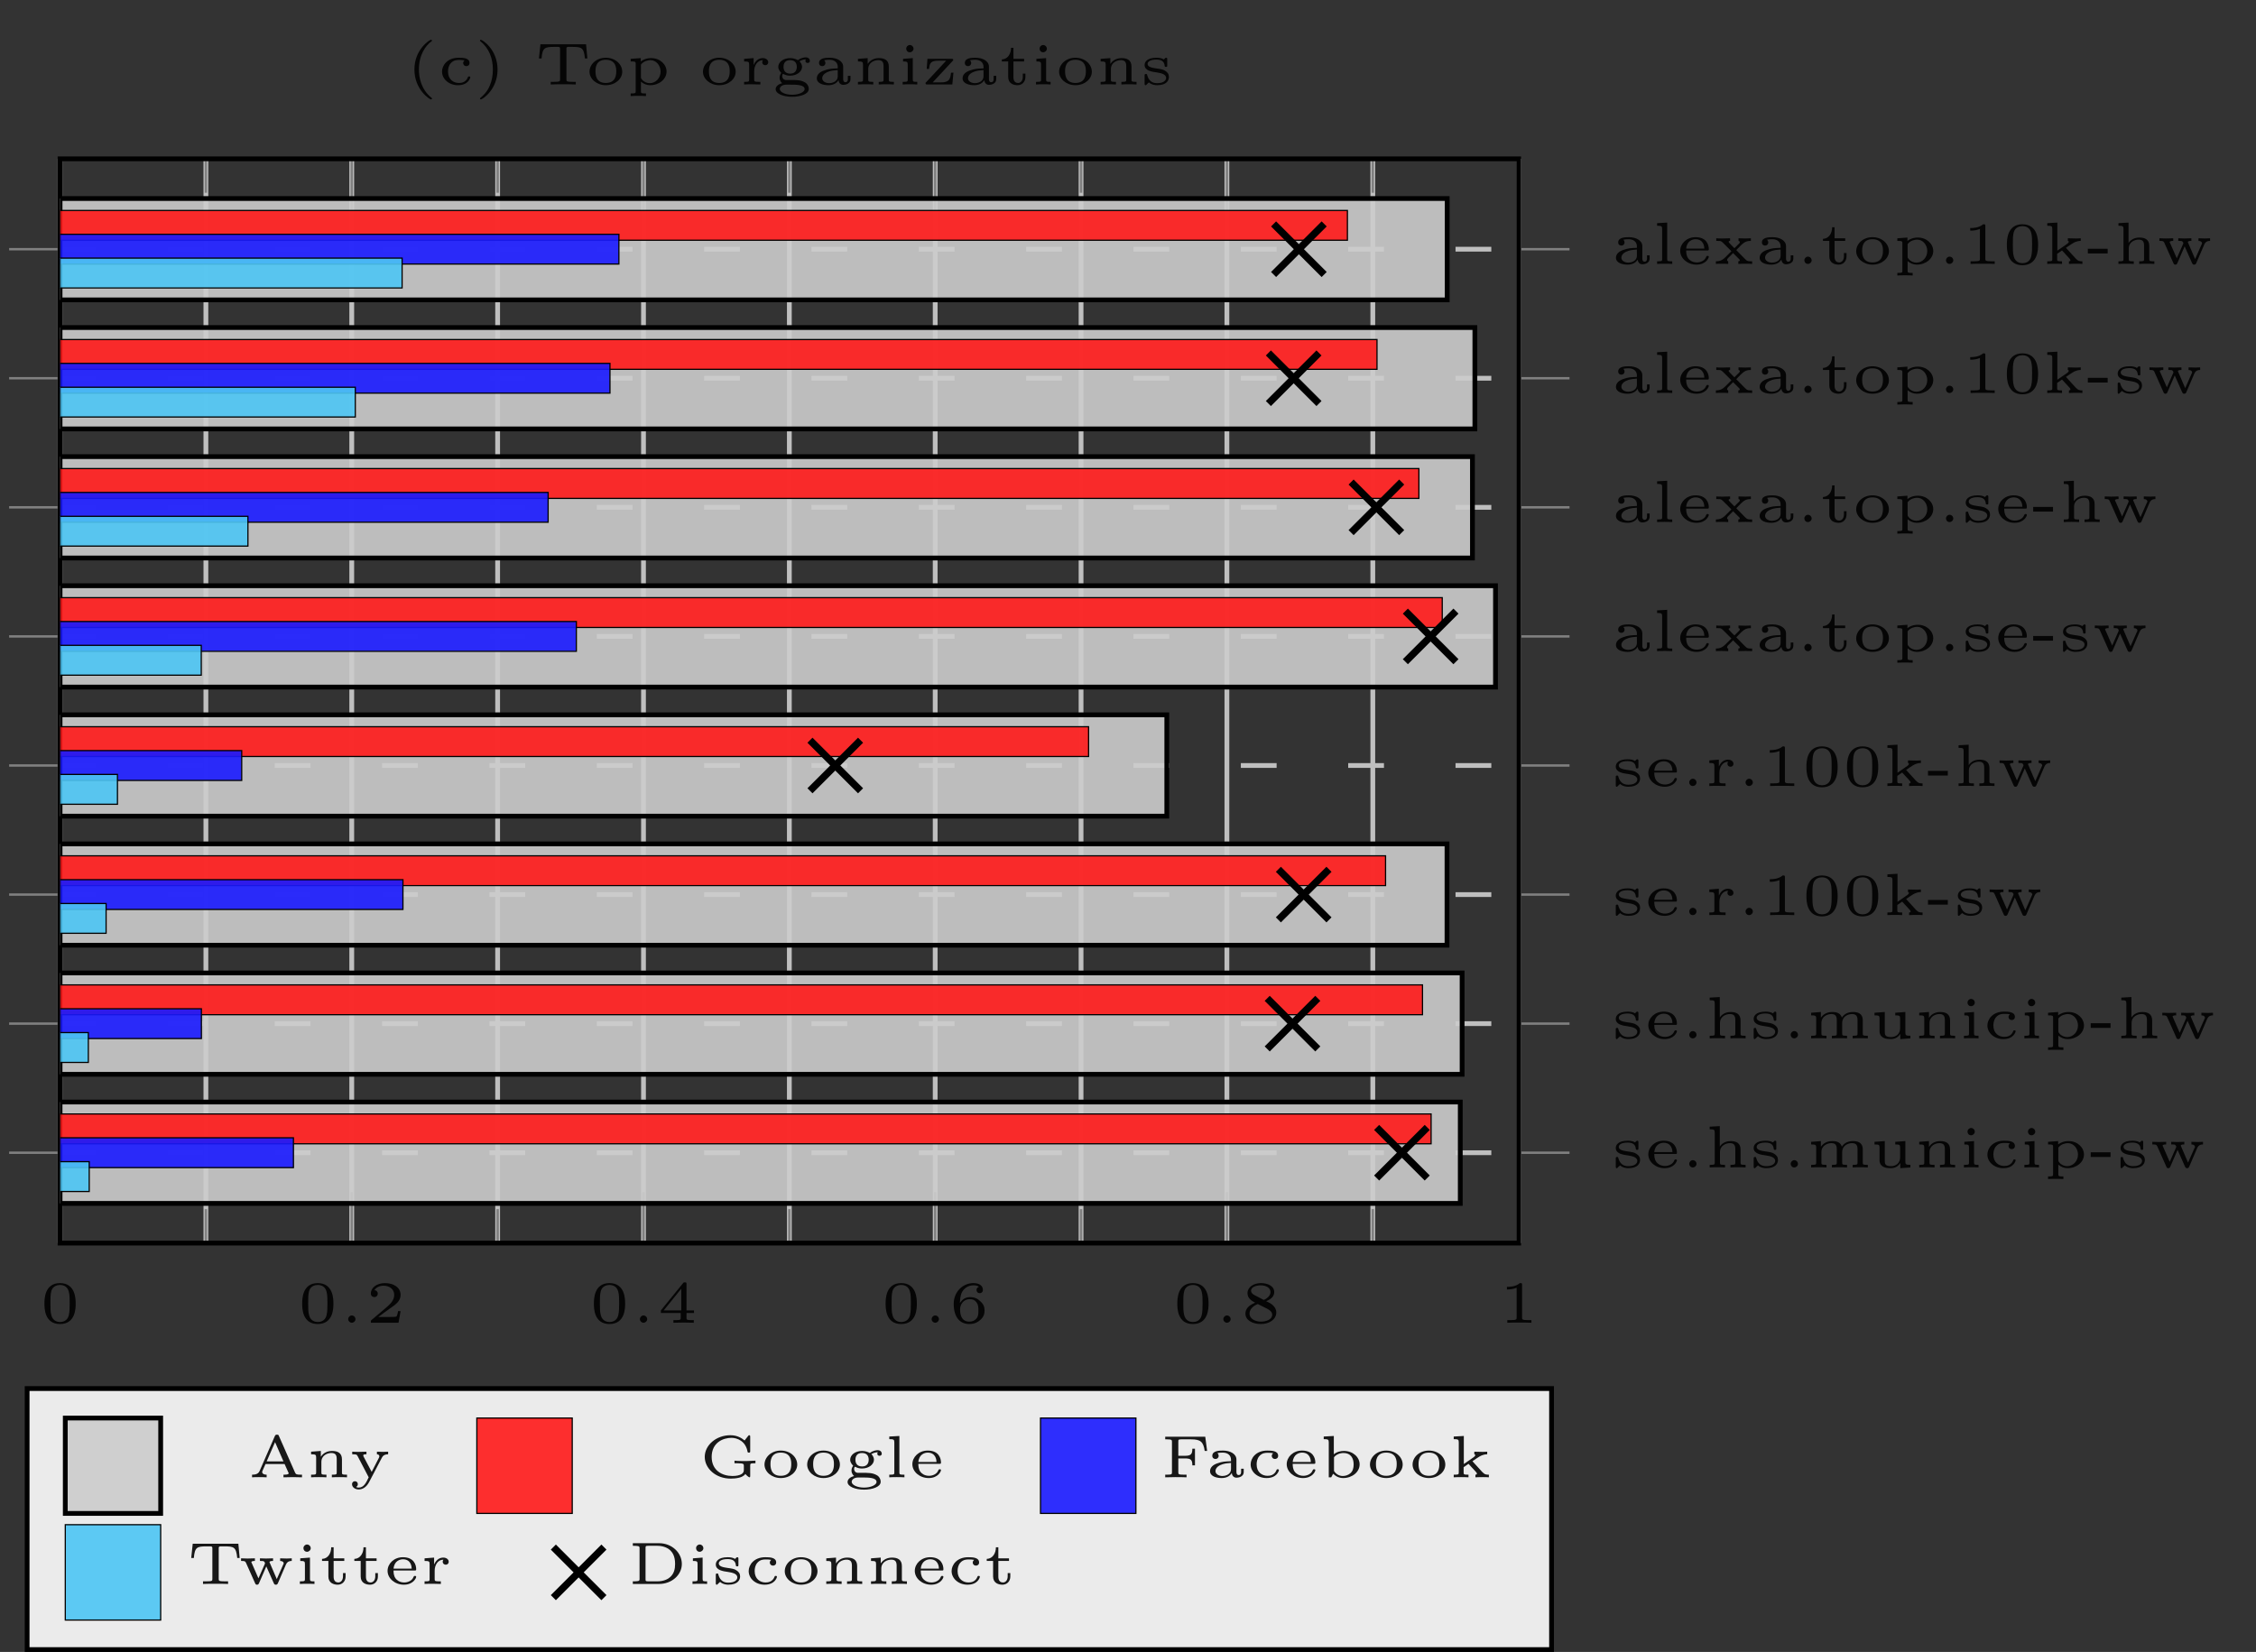<?xml version="1.0" encoding="UTF-8"?>
<svg xmlns="http://www.w3.org/2000/svg" xmlns:xlink="http://www.w3.org/1999/xlink" width="188.454pt" height="138.018pt" viewBox="0 0 188.454 138.018" version="1.1">
<rect x="0" y="0" width="188.454" height="138.018" fill="#333333" stroke="none"/>
<defs>
<g>
<symbol overflow="visible" id="glyph0-0">
<path style="stroke:none;" d=""/>
</symbol>
<symbol overflow="visible" id="glyph0-1">
<path style="stroke:none;" d="M 3 -1.594 C 3 -1.953 3 -3.312 1.688 -3.312 C 0.391 -3.312 0.391 -1.953 0.391 -1.594 C 0.391 -1.234 0.391 0.109 1.688 0.109 C 3 0.109 3 -1.234 3 -1.594 Z M 2.5 -1.656 C 2.5 -1.312 2.5 -0.906 2.422 -0.609 C 2.297 -0.125 1.891 -0.062 1.688 -0.062 C 1.516 -0.062 1.094 -0.125 0.969 -0.625 C 0.891 -0.891 0.891 -1.25 0.891 -1.656 C 0.891 -2.031 0.891 -2.375 0.969 -2.656 C 1.094 -3.078 1.484 -3.156 1.688 -3.156 C 2.062 -3.156 2.328 -2.969 2.422 -2.609 C 2.5 -2.359 2.5 -1.953 2.5 -1.656 Z M 2.5 -1.656 "/>
</symbol>
<symbol overflow="visible" id="glyph0-2">
<path style="stroke:none;" d="M 2.938 -0.969 L 2.719 -0.969 C 2.719 -0.875 2.656 -0.562 2.578 -0.516 C 2.547 -0.484 2.125 -0.484 2.047 -0.484 L 1.078 -0.484 C 1.406 -0.719 1.766 -1 2.062 -1.203 C 2.516 -1.516 2.938 -1.797 2.938 -2.328 C 2.938 -2.969 2.328 -3.312 1.625 -3.312 C 0.953 -3.312 0.453 -2.938 0.453 -2.438 C 0.453 -2.188 0.672 -2.141 0.75 -2.141 C 0.875 -2.141 1.031 -2.234 1.031 -2.438 C 1.031 -2.609 0.906 -2.719 0.75 -2.719 C 0.891 -2.953 1.188 -3.094 1.516 -3.094 C 2 -3.094 2.406 -2.812 2.406 -2.328 C 2.406 -1.906 2.109 -1.578 1.734 -1.266 L 0.516 -0.234 C 0.469 -0.188 0.453 -0.188 0.453 -0.156 L 0.453 0 L 2.766 0 Z M 2.938 -0.969 "/>
</symbol>
<symbol overflow="visible" id="glyph0-3">
<path style="stroke:none;" d="M 3.078 -0.812 L 3.078 -1.031 L 2.453 -1.031 L 2.453 -3.219 C 2.453 -3.344 2.453 -3.375 2.312 -3.375 C 2.219 -3.375 2.219 -3.375 2.156 -3.297 L 0.312 -1.031 L 0.312 -0.812 L 1.969 -0.812 L 1.969 -0.422 C 1.969 -0.266 1.969 -0.219 1.547 -0.219 L 1.359 -0.219 L 1.359 0 L 2.219 -0.016 L 3.062 0 L 3.062 -0.219 L 2.891 -0.219 C 2.453 -0.219 2.453 -0.266 2.453 -0.422 L 2.453 -0.812 Z M 2.016 -1.031 L 0.547 -1.031 L 2.016 -2.844 Z M 2.016 -1.031 "/>
</symbol>
<symbol overflow="visible" id="glyph0-4">
<path style="stroke:none;" d="M 2.984 -1.016 C 2.984 -1.328 2.891 -1.562 2.625 -1.797 C 2.406 -2 2.188 -2.141 1.75 -2.141 C 1.453 -2.141 1.141 -2 0.922 -1.641 C 0.938 -1.859 0.938 -2.266 1.109 -2.578 C 1.266 -2.844 1.578 -3.125 2.047 -3.125 C 2.141 -3.125 2.375 -3.125 2.516 -3 C 2.438 -2.984 2.312 -2.906 2.312 -2.734 C 2.312 -2.578 2.422 -2.469 2.578 -2.469 C 2.656 -2.469 2.844 -2.516 2.844 -2.75 C 2.844 -3.016 2.641 -3.312 2.047 -3.312 C 1.188 -3.312 0.406 -2.609 0.406 -1.578 C 0.406 -0.391 0.984 0.109 1.703 0.109 C 2.203 0.109 2.438 -0.078 2.609 -0.219 C 2.922 -0.484 2.984 -0.766 2.984 -1.016 Z M 2.469 -1.031 C 2.469 -0.734 2.469 -0.547 2.297 -0.344 C 2.156 -0.188 1.984 -0.094 1.703 -0.094 C 0.938 -0.094 0.938 -0.922 0.938 -1.125 C 0.938 -1.516 1.219 -1.969 1.734 -1.969 C 2 -1.969 2.156 -1.906 2.312 -1.703 C 2.453 -1.516 2.469 -1.312 2.469 -1.031 Z M 2.469 -1.031 "/>
</symbol>
<symbol overflow="visible" id="glyph0-5">
<path style="stroke:none;" d="M 2.984 -0.859 C 2.984 -1.391 2.469 -1.656 2.141 -1.797 C 2.656 -2.016 2.812 -2.281 2.812 -2.562 C 2.812 -3.078 2.25 -3.312 1.703 -3.312 C 1.078 -3.312 0.578 -2.969 0.578 -2.469 C 0.578 -2.016 0.969 -1.812 1.219 -1.672 C 0.703 -1.469 0.406 -1.172 0.406 -0.766 C 0.406 -0.172 1.062 0.109 1.688 0.109 C 2.391 0.109 2.984 -0.266 2.984 -0.859 Z M 2.5 -2.562 C 2.5 -2.125 1.938 -1.906 1.938 -1.906 C 1.938 -1.906 1.922 -1.906 1.875 -1.938 L 1.156 -2.312 C 0.953 -2.422 0.875 -2.547 0.875 -2.672 C 0.875 -2.984 1.297 -3.125 1.688 -3.125 C 2.094 -3.125 2.5 -2.938 2.5 -2.562 Z M 2.641 -0.672 C 2.641 -0.266 2.141 -0.094 1.703 -0.094 C 1.25 -0.094 0.75 -0.312 0.75 -0.766 C 0.75 -1.266 1.281 -1.5 1.438 -1.562 L 2.219 -1.172 C 2.391 -1.078 2.641 -0.938 2.641 -0.672 Z M 2.641 -0.672 "/>
</symbol>
<symbol overflow="visible" id="glyph0-6">
<path style="stroke:none;" d="M 2.766 0 L 2.766 -0.219 L 2.516 -0.219 C 1.984 -0.219 1.984 -0.281 1.984 -0.422 L 1.984 -3.172 C 1.984 -3.312 1.969 -3.312 1.797 -3.312 C 1.453 -3 0.891 -3 0.797 -3 L 0.719 -3 L 0.719 -2.781 L 0.797 -2.781 C 0.906 -2.781 1.234 -2.797 1.531 -2.922 L 1.531 -0.422 C 1.531 -0.281 1.531 -0.219 1 -0.219 L 0.75 -0.219 L 0.75 0 C 1.016 -0.016 1.469 -0.016 1.75 -0.016 C 2.047 -0.016 2.484 -0.016 2.766 0 Z M 2.766 0 "/>
</symbol>
<symbol overflow="visible" id="glyph0-7">
<path style="stroke:none;" d="M 3.172 -0.453 L 3.172 -0.719 L 2.953 -0.719 L 2.953 -0.453 C 2.953 -0.406 2.953 -0.188 2.75 -0.188 C 2.562 -0.188 2.562 -0.406 2.562 -0.453 L 2.562 -1.484 C 2.562 -1.953 2.047 -2.234 1.438 -2.234 C 1.125 -2.234 0.547 -2.219 0.547 -1.797 C 0.547 -1.609 0.688 -1.531 0.812 -1.531 C 0.953 -1.531 1.078 -1.625 1.078 -1.797 C 1.078 -1.906 1.016 -1.984 0.969 -2.016 C 1.125 -2.062 1.375 -2.062 1.422 -2.062 C 1.844 -2.062 2.109 -1.828 2.109 -1.469 L 2.109 -1.344 C 1.625 -1.328 1.359 -1.312 0.984 -1.172 C 0.641 -1.062 0.359 -0.844 0.359 -0.516 C 0.359 -0.062 0.938 0.062 1.328 0.062 C 1.719 0.062 2.016 -0.094 2.172 -0.359 C 2.188 -0.172 2.312 0.031 2.562 0.031 C 2.594 0.031 3.172 0.031 3.172 -0.453 Z M 2.109 -0.703 C 2.109 -0.156 1.516 -0.109 1.391 -0.109 C 1.094 -0.109 0.812 -0.266 0.812 -0.516 C 0.812 -0.688 0.922 -1.141 2.109 -1.203 Z M 2.109 -0.703 "/>
</symbol>
<symbol overflow="visible" id="glyph0-8">
<path style="stroke:none;" d="M 1.672 0 L 1.672 -0.219 L 1.578 -0.219 C 1.25 -0.219 1.25 -0.266 1.25 -0.422 L 1.25 -3.453 L 0.406 -3.406 L 0.406 -3.188 C 0.781 -3.188 0.828 -3.156 0.828 -2.906 L 0.828 -0.422 C 0.828 -0.266 0.828 -0.219 0.5 -0.219 L 0.406 -0.219 L 0.406 0 C 0.625 -0.016 0.828 -0.016 1.031 -0.016 C 1.25 -0.016 1.453 -0.016 1.672 0 Z M 1.672 0 "/>
</symbol>
<symbol overflow="visible" id="glyph0-9">
<path style="stroke:none;" d="M 2.719 -0.594 C 2.719 -0.672 2.641 -0.672 2.625 -0.672 C 2.547 -0.672 2.531 -0.656 2.5 -0.594 C 2.375 -0.25 2 -0.125 1.719 -0.125 C 1.312 -0.125 1.094 -0.344 1.016 -0.438 C 0.828 -0.672 0.828 -0.984 0.828 -1.125 L 2.578 -1.125 C 2.688 -1.125 2.719 -1.125 2.719 -1.234 C 2.719 -1.578 2.547 -2.234 1.609 -2.234 C 0.859 -2.234 0.328 -1.688 0.328 -1.094 C 0.328 -0.469 0.938 0.062 1.688 0.062 C 2.484 0.062 2.719 -0.5 2.719 -0.594 Z M 2.344 -1.281 L 0.828 -1.281 C 0.891 -1.938 1.375 -2.062 1.609 -2.062 C 2.297 -2.062 2.344 -1.422 2.344 -1.281 Z M 2.344 -1.281 "/>
</symbol>
<symbol overflow="visible" id="glyph0-10">
<path style="stroke:none;" d="M 3.297 0 L 3.297 -0.219 L 3.203 -0.219 C 2.938 -0.219 2.875 -0.266 2.828 -0.297 C 2.766 -0.328 2.188 -0.938 1.969 -1.156 C 2.578 -1.797 2.719 -1.922 3.188 -1.922 L 3.188 -2.141 C 3.047 -2.141 2.906 -2.125 2.719 -2.125 C 2.547 -2.125 2.344 -2.141 2.156 -2.141 L 2.156 -1.922 C 2.25 -1.922 2.266 -1.828 2.266 -1.828 C 2.266 -1.75 2.203 -1.688 2.062 -1.562 L 1.812 -1.312 C 1.594 -1.531 1.328 -1.797 1.328 -1.844 C 1.328 -1.922 1.438 -1.922 1.453 -1.922 L 1.453 -2.141 C 1.25 -2.141 0.875 -2.125 0.844 -2.125 C 0.641 -2.125 0.5 -2.125 0.297 -2.141 L 0.297 -1.922 L 0.391 -1.922 C 0.703 -1.922 0.703 -1.922 0.969 -1.656 L 1.562 -1.062 C 1.531 -1.031 1.094 -0.594 1.016 -0.516 C 0.875 -0.391 0.688 -0.219 0.266 -0.219 L 0.266 0 C 0.406 -0.016 0.547 -0.016 0.734 -0.016 C 0.906 -0.016 1.109 -0.016 1.297 0 L 1.297 -0.219 C 1.219 -0.234 1.203 -0.281 1.203 -0.312 C 1.203 -0.406 1.266 -0.469 1.297 -0.5 L 1.703 -0.906 C 1.875 -0.734 2.094 -0.516 2.219 -0.391 C 2.266 -0.328 2.266 -0.328 2.266 -0.312 C 2.266 -0.219 2.156 -0.219 2.141 -0.219 L 2.141 0 C 2.344 -0.016 2.719 -0.016 2.75 -0.016 C 2.953 -0.016 3.094 -0.016 3.297 0 Z M 3.297 0 "/>
</symbol>
<symbol overflow="visible" id="glyph0-11">
<path style="stroke:none;" d="M 1.312 -0.297 C 1.312 -0.469 1.172 -0.609 1 -0.609 C 0.844 -0.609 0.703 -0.469 0.703 -0.297 C 0.703 -0.141 0.828 0 1 0 C 1.172 0 1.312 -0.141 1.312 -0.297 Z M 1.312 -0.297 "/>
</symbol>
<symbol overflow="visible" id="glyph0-12">
<path style="stroke:none;" d="M 2.219 -0.625 L 2.219 -0.906 L 2 -0.906 L 2 -0.641 C 2 -0.266 1.781 -0.125 1.609 -0.125 C 1.219 -0.125 1.219 -0.516 1.219 -0.625 L 1.219 -1.922 L 2.109 -1.922 L 2.109 -2.141 L 1.219 -2.141 L 1.219 -3.062 L 1.016 -3.062 C 1.016 -2.594 0.766 -2.109 0.25 -2.094 L 0.25 -1.922 L 0.781 -1.922 L 0.781 -0.625 C 0.781 -0.062 1.25 0.062 1.562 0.062 C 1.938 0.062 2.219 -0.219 2.219 -0.625 Z M 2.219 -0.625 "/>
</symbol>
<symbol overflow="visible" id="glyph0-13">
<path style="stroke:none;" d="M 3.062 -1.062 C 3.062 -1.688 2.484 -2.234 1.688 -2.234 C 0.906 -2.234 0.328 -1.688 0.328 -1.062 C 0.328 -0.469 0.922 0.062 1.688 0.062 C 2.484 0.062 3.062 -0.469 3.062 -1.062 Z M 2.562 -1.109 C 2.562 -0.875 2.562 -0.125 1.688 -0.125 C 0.828 -0.125 0.828 -0.875 0.828 -1.109 C 0.828 -1.328 0.828 -2.062 1.688 -2.062 C 2.562 -2.062 2.562 -1.328 2.562 -1.109 Z M 2.562 -1.109 "/>
</symbol>
<symbol overflow="visible" id="glyph0-14">
<path style="stroke:none;" d="M 3.375 -1.078 C 3.375 -1.672 2.828 -2.203 2.094 -2.203 C 1.688 -2.203 1.391 -2.062 1.219 -1.922 L 1.219 -2.203 L 0.375 -2.141 L 0.375 -1.922 C 0.734 -1.922 0.797 -1.922 0.797 -1.719 L 0.797 0.547 C 0.797 0.703 0.797 0.75 0.469 0.75 L 0.375 0.75 L 0.375 0.969 C 0.594 0.953 0.797 0.953 1.016 0.953 C 1.219 0.953 1.438 0.953 1.656 0.969 L 1.656 0.75 L 1.562 0.75 C 1.234 0.75 1.234 0.703 1.234 0.547 L 1.234 -0.234 C 1.453 -0.047 1.719 0.062 2 0.062 C 2.766 0.062 3.375 -0.453 3.375 -1.078 Z M 2.875 -1.078 C 2.875 -0.531 2.469 -0.109 1.969 -0.109 C 1.75 -0.109 1.484 -0.203 1.312 -0.422 C 1.234 -0.516 1.234 -0.516 1.234 -0.625 L 1.234 -1.656 C 1.453 -1.953 1.828 -2.031 2.031 -2.031 C 2.516 -2.031 2.875 -1.578 2.875 -1.078 Z M 2.875 -1.078 "/>
</symbol>
<symbol overflow="visible" id="glyph0-15">
<path style="stroke:none;" d="M 3.312 0 L 3.312 -0.219 C 3.094 -0.219 2.969 -0.219 2.75 -0.453 L 1.938 -1.344 C 2.016 -1.406 2.469 -1.703 2.5 -1.719 C 2.828 -1.922 3.078 -1.922 3.172 -1.922 L 3.172 -2.141 C 3 -2.125 2.812 -2.125 2.75 -2.125 C 2.562 -2.125 2.266 -2.141 2.094 -2.141 L 2.094 -1.922 C 2.172 -1.922 2.172 -1.859 2.172 -1.859 C 2.172 -1.844 2.172 -1.766 2.031 -1.672 L 1.219 -1.109 L 1.219 -3.453 L 0.375 -3.406 L 0.375 -3.188 C 0.75 -3.188 0.797 -3.156 0.797 -2.906 L 0.797 -0.422 C 0.797 -0.266 0.797 -0.219 0.469 -0.219 L 0.375 -0.219 L 0.375 0 C 0.578 -0.016 0.797 -0.016 0.984 -0.016 C 1.188 -0.016 1.422 -0.016 1.609 0 L 1.609 -0.219 L 1.516 -0.219 C 1.203 -0.219 1.203 -0.266 1.203 -0.422 L 1.203 -0.844 L 1.609 -1.125 L 2.172 -0.516 C 2.266 -0.422 2.312 -0.359 2.312 -0.297 C 2.312 -0.219 2.219 -0.219 2.188 -0.219 L 2.188 0 C 2.391 -0.016 2.734 -0.016 2.812 -0.016 C 3 -0.016 3.141 -0.016 3.312 0 Z M 3.312 0 "/>
</symbol>
<symbol overflow="visible" id="glyph0-16">
<path style="stroke:none;" d="M 1.859 -0.875 L 1.859 -1.266 L 0.203 -1.266 L 0.203 -0.875 Z M 1.859 -0.875 "/>
</symbol>
<symbol overflow="visible" id="glyph0-17">
<path style="stroke:none;" d="M 3.406 0 L 3.406 -0.219 L 3.312 -0.219 C 2.984 -0.219 2.984 -0.266 2.984 -0.422 L 2.984 -1.5 C 2.984 -2.047 2.609 -2.203 2.156 -2.203 C 1.578 -2.203 1.328 -1.859 1.25 -1.75 L 1.25 -3.453 L 0.406 -3.406 L 0.406 -3.188 C 0.781 -3.188 0.828 -3.156 0.828 -2.906 L 0.828 -0.422 C 0.828 -0.266 0.828 -0.219 0.5 -0.219 L 0.406 -0.219 L 0.406 0 C 0.625 -0.016 0.828 -0.016 1.047 -0.016 C 1.25 -0.016 1.469 -0.016 1.688 0 L 1.688 -0.219 L 1.594 -0.219 C 1.266 -0.219 1.266 -0.266 1.266 -0.422 L 1.266 -1.281 C 1.266 -1.844 1.781 -2.031 2.094 -2.031 C 2.469 -2.031 2.547 -1.828 2.547 -1.516 L 2.547 -0.422 C 2.547 -0.266 2.547 -0.219 2.219 -0.219 L 2.141 -0.219 L 2.141 0 C 2.344 -0.016 2.562 -0.016 2.766 -0.016 C 2.984 -0.016 3.188 -0.016 3.406 0 Z M 3.406 0 "/>
</symbol>
<symbol overflow="visible" id="glyph0-18">
<path style="stroke:none;" d="M 4.5 -1.922 L 4.5 -2.141 C 4.359 -2.141 4.234 -2.125 4.078 -2.125 C 3.906 -2.125 3.703 -2.141 3.531 -2.141 L 3.531 -1.922 C 3.75 -1.922 3.828 -1.812 3.828 -1.719 C 3.828 -1.703 3.812 -1.656 3.797 -1.641 L 3.25 -0.406 L 2.672 -1.75 C 2.641 -1.797 2.641 -1.812 2.641 -1.812 C 2.641 -1.922 2.828 -1.922 2.938 -1.922 L 2.938 -2.141 C 2.734 -2.141 2.531 -2.125 2.344 -2.125 C 2.156 -2.125 2.016 -2.141 1.844 -2.141 L 1.844 -1.922 C 1.938 -1.922 2.078 -1.922 2.141 -1.906 C 2.203 -1.875 2.266 -1.781 2.266 -1.734 C 2.266 -1.734 2.25 -1.688 2.25 -1.672 L 1.719 -0.469 L 1.156 -1.75 C 1.141 -1.766 1.125 -1.797 1.125 -1.812 C 1.125 -1.922 1.328 -1.922 1.422 -1.922 L 1.422 -2.141 C 1.219 -2.141 1.016 -2.125 0.812 -2.125 C 0.641 -2.125 0.438 -2.141 0.266 -2.141 L 0.266 -1.922 C 0.516 -1.922 0.609 -1.922 0.672 -1.781 L 1.438 -0.062 C 1.484 0.047 1.531 0.062 1.594 0.062 C 1.688 0.062 1.719 0.031 1.766 -0.062 L 2.375 -1.469 L 3 -0.062 C 3.047 0.031 3.078 0.062 3.172 0.062 C 3.234 0.062 3.297 0.047 3.344 -0.062 L 4.016 -1.625 C 4.141 -1.906 4.359 -1.922 4.5 -1.922 Z M 4.5 -1.922 "/>
</symbol>
<symbol overflow="visible" id="glyph0-19">
<path style="stroke:none;" d="M 2.375 -0.625 C 2.375 -0.859 2.266 -1.016 2.062 -1.141 C 1.875 -1.266 1.719 -1.281 1.297 -1.344 C 0.984 -1.391 0.594 -1.453 0.594 -1.719 C 0.594 -1.891 0.797 -2.078 1.328 -2.078 C 1.75 -2.078 1.984 -1.922 2.016 -1.578 C 2.031 -1.5 2.031 -1.469 2.125 -1.469 C 2.234 -1.469 2.234 -1.5 2.234 -1.609 L 2.234 -2.094 C 2.234 -2.172 2.234 -2.234 2.141 -2.234 C 2.125 -2.234 2.109 -2.234 2.062 -2.203 C 2.047 -2.172 1.953 -2.094 1.938 -2.094 C 1.938 -2.094 1.922 -2.094 1.891 -2.125 C 1.781 -2.188 1.594 -2.234 1.344 -2.234 C 0.516 -2.234 0.344 -1.859 0.344 -1.625 C 0.344 -1.156 0.922 -1.062 1.391 -1 C 1.672 -0.953 2.141 -0.875 2.141 -0.547 C 2.141 -0.375 1.984 -0.109 1.391 -0.109 C 1.047 -0.109 0.719 -0.234 0.562 -0.766 C 0.547 -0.859 0.531 -0.875 0.453 -0.875 C 0.344 -0.875 0.344 -0.828 0.344 -0.719 L 0.344 -0.078 C 0.344 0 0.344 0.062 0.422 0.062 C 0.469 0.062 0.469 0.047 0.562 -0.047 L 0.703 -0.172 C 0.953 0.047 1.266 0.062 1.391 0.062 C 2.219 0.062 2.375 -0.375 2.375 -0.625 Z M 2.375 -0.625 "/>
</symbol>
<symbol overflow="visible" id="glyph0-20">
<path style="stroke:none;" d="M 2.391 -1.859 C 2.391 -2.047 2.203 -2.203 1.938 -2.203 C 1.688 -2.203 1.375 -2.078 1.188 -1.656 L 1.172 -1.656 L 1.172 -2.203 L 0.375 -2.141 L 0.375 -1.922 C 0.75 -1.922 0.797 -1.891 0.797 -1.656 L 0.797 -0.422 C 0.797 -0.266 0.797 -0.219 0.469 -0.219 L 0.375 -0.219 L 0.375 0 C 0.594 -0.016 0.812 -0.016 1.016 -0.016 L 1.734 0 L 1.734 -0.219 L 1.594 -0.219 C 1.219 -0.219 1.219 -0.266 1.219 -0.422 L 1.219 -1.109 C 1.219 -1.578 1.484 -2.031 1.953 -2.031 C 1.953 -2.031 1.891 -1.969 1.891 -1.859 C 1.891 -1.688 2.031 -1.609 2.141 -1.609 C 2.266 -1.609 2.391 -1.688 2.391 -1.859 Z M 2.391 -1.859 "/>
</symbol>
<symbol overflow="visible" id="glyph0-21">
<path style="stroke:none;" d="M 5.141 0 L 5.141 -0.219 L 5.047 -0.219 C 4.719 -0.219 4.719 -0.266 4.719 -0.422 L 4.719 -1.5 C 4.719 -2.125 4.25 -2.203 3.891 -2.203 C 3.391 -2.203 3.109 -1.953 2.969 -1.734 C 2.844 -2.203 2.344 -2.203 2.156 -2.203 C 1.641 -2.203 1.344 -1.922 1.219 -1.719 L 1.219 -2.203 L 0.406 -2.141 L 0.406 -1.922 C 0.781 -1.922 0.828 -1.891 0.828 -1.656 L 0.828 -0.422 C 0.828 -0.266 0.828 -0.219 0.5 -0.219 L 0.406 -0.219 L 0.406 0 C 0.625 -0.016 0.828 -0.016 1.047 -0.016 C 1.25 -0.016 1.469 -0.016 1.688 0 L 1.688 -0.219 L 1.594 -0.219 C 1.266 -0.219 1.266 -0.266 1.266 -0.422 L 1.266 -1.281 C 1.266 -1.844 1.781 -2.031 2.094 -2.031 C 2.469 -2.031 2.547 -1.828 2.547 -1.516 L 2.547 -0.422 C 2.547 -0.266 2.547 -0.219 2.234 -0.219 L 2.141 -0.219 L 2.141 0 C 2.359 -0.016 2.562 -0.016 2.781 -0.016 C 2.984 -0.016 3.203 -0.016 3.406 0 L 3.406 -0.219 L 3.312 -0.219 C 3 -0.219 3 -0.266 3 -0.422 L 3 -1.281 C 3 -1.844 3.5 -2.031 3.828 -2.031 C 4.188 -2.031 4.281 -1.828 4.281 -1.516 L 4.281 -0.422 C 4.281 -0.266 4.281 -0.219 3.953 -0.219 L 3.875 -0.219 L 3.875 0 C 4.078 -0.016 4.297 -0.016 4.5 -0.016 C 4.719 -0.016 4.922 -0.016 5.141 0 Z M 5.141 0 "/>
</symbol>
<symbol overflow="visible" id="glyph0-22">
<path style="stroke:none;" d="M 3.406 0 L 3.406 -0.219 C 3.031 -0.219 2.984 -0.25 2.984 -0.5 L 2.984 -2.203 L 2.141 -2.141 L 2.141 -1.922 C 2.5 -1.922 2.547 -1.891 2.547 -1.656 L 2.547 -0.844 C 2.547 -0.375 2.203 -0.109 1.797 -0.109 C 1.281 -0.109 1.266 -0.312 1.266 -0.562 L 1.266 -2.203 L 0.406 -2.141 L 0.406 -1.922 C 0.797 -1.922 0.828 -1.891 0.828 -1.641 L 0.828 -0.547 C 0.875 0.016 1.438 0.062 1.75 0.062 C 2.172 0.062 2.422 -0.141 2.562 -0.375 L 2.562 0.062 Z M 3.406 0 "/>
</symbol>
<symbol overflow="visible" id="glyph0-23">
<path style="stroke:none;" d="M 3.406 0 L 3.406 -0.219 L 3.312 -0.219 C 2.984 -0.219 2.984 -0.266 2.984 -0.422 L 2.984 -1.5 C 2.984 -2.047 2.609 -2.203 2.156 -2.203 C 1.625 -2.203 1.344 -1.906 1.219 -1.719 L 1.219 -2.203 L 0.406 -2.141 L 0.406 -1.922 C 0.781 -1.922 0.828 -1.891 0.828 -1.656 L 0.828 -0.422 C 0.828 -0.266 0.828 -0.219 0.5 -0.219 L 0.406 -0.219 L 0.406 0 C 0.625 -0.016 0.828 -0.016 1.047 -0.016 C 1.25 -0.016 1.469 -0.016 1.688 0 L 1.688 -0.219 L 1.594 -0.219 C 1.266 -0.219 1.266 -0.266 1.266 -0.422 L 1.266 -1.281 C 1.266 -1.844 1.781 -2.031 2.094 -2.031 C 2.469 -2.031 2.547 -1.828 2.547 -1.516 L 2.547 -0.422 C 2.547 -0.266 2.547 -0.219 2.219 -0.219 L 2.141 -0.219 L 2.141 0 C 2.344 -0.016 2.562 -0.016 2.766 -0.016 C 2.984 -0.016 3.188 -0.016 3.406 0 Z M 3.406 0 "/>
</symbol>
<symbol overflow="visible" id="glyph0-24">
<path style="stroke:none;" d="M 1.625 0 L 1.625 -0.219 C 1.297 -0.219 1.25 -0.219 1.25 -0.422 L 1.25 -2.203 L 0.438 -2.141 L 0.438 -1.922 C 0.781 -1.922 0.828 -1.891 0.828 -1.656 L 0.828 -0.422 C 0.828 -0.266 0.828 -0.219 0.5 -0.219 L 0.406 -0.219 L 0.406 0 C 0.625 -0.016 0.828 -0.016 1.031 -0.016 C 1.219 -0.016 1.438 -0.016 1.625 0 Z M 1.312 -2.984 C 1.312 -3.156 1.172 -3.297 1 -3.297 C 0.844 -3.297 0.703 -3.156 0.703 -2.984 C 0.703 -2.828 0.828 -2.688 1 -2.688 C 1.172 -2.688 1.312 -2.828 1.312 -2.984 Z M 1.312 -2.984 "/>
</symbol>
<symbol overflow="visible" id="glyph0-25">
<path style="stroke:none;" d="M 2.719 -0.594 C 2.719 -0.672 2.656 -0.672 2.625 -0.672 C 2.547 -0.672 2.531 -0.656 2.516 -0.594 C 2.344 -0.172 1.984 -0.125 1.766 -0.125 C 1.328 -0.125 0.859 -0.406 0.859 -1.078 C 0.859 -1.297 0.906 -1.578 1.094 -1.781 C 1.328 -2.047 1.625 -2.047 1.781 -2.047 C 1.922 -2.047 2.062 -2.047 2.234 -2.016 C 2.172 -1.953 2.125 -1.875 2.125 -1.797 C 2.125 -1.625 2.25 -1.531 2.391 -1.531 C 2.516 -1.531 2.656 -1.609 2.656 -1.797 C 2.656 -2.219 2.109 -2.234 1.75 -2.234 C 0.781 -2.234 0.359 -1.578 0.359 -1.078 C 0.359 -0.453 0.938 0.062 1.688 0.062 C 2.562 0.062 2.719 -0.547 2.719 -0.594 Z M 2.719 -0.594 "/>
</symbol>
<symbol overflow="visible" id="glyph0-26">
<path style="stroke:none;" d="M 2.219 1.172 C 2.219 1.141 2.188 1.125 2.172 1.109 C 1.297 0.406 1.125 -0.609 1.125 -1.25 C 1.125 -2.469 1.688 -3.266 2.203 -3.625 C 2.203 -3.625 2.219 -3.641 2.219 -3.672 C 2.219 -3.688 2.203 -3.734 2.125 -3.734 C 2.031 -3.734 0.75 -2.938 0.75 -1.25 C 0.75 0.438 2.031 1.25 2.125 1.25 C 2.203 1.25 2.219 1.203 2.219 1.172 Z M 2.219 1.172 "/>
</symbol>
<symbol overflow="visible" id="glyph0-27">
<path style="stroke:none;" d="M 1.953 -1.25 C 1.953 -2.938 0.672 -3.734 0.562 -3.734 C 0.484 -3.734 0.484 -3.672 0.484 -3.672 C 0.484 -3.672 0.484 -3.641 0.516 -3.609 C 1.266 -3.016 1.562 -2.141 1.562 -1.25 C 1.562 -0.797 1.484 -0.328 1.312 0.078 C 1.078 0.641 0.75 0.922 0.516 1.125 C 0.5 1.125 0.484 1.156 0.484 1.172 C 0.484 1.172 0.484 1.25 0.562 1.25 C 0.672 1.25 1.953 0.453 1.953 -1.25 Z M 1.953 -1.25 "/>
</symbol>
<symbol overflow="visible" id="glyph0-28">
<path style="stroke:none;" d="M 4.406 -2.172 L 4.297 -3.359 L 0.484 -3.359 L 0.359 -2.172 L 0.578 -2.172 C 0.656 -3.078 0.844 -3.141 1.656 -3.141 C 1.766 -3.141 1.938 -3.141 1.969 -3.141 C 2.109 -3.125 2.125 -3.109 2.125 -2.953 L 2.125 -0.422 C 2.125 -0.266 2.125 -0.219 1.594 -0.219 L 1.344 -0.219 L 1.344 0 C 1.594 -0.016 2.109 -0.016 2.391 -0.016 C 2.656 -0.016 3.188 -0.016 3.438 0 L 3.438 -0.219 L 3.188 -0.219 C 2.656 -0.219 2.656 -0.266 2.656 -0.422 L 2.656 -2.953 C 2.656 -3.094 2.656 -3.125 2.797 -3.141 C 2.844 -3.141 3 -3.141 3.109 -3.141 C 3.922 -3.141 4.109 -3.094 4.203 -2.172 Z M 4.406 -2.172 "/>
</symbol>
<symbol overflow="visible" id="glyph0-29">
<path style="stroke:none;" d="M 3.172 -1.969 C 3.172 -2.109 3.062 -2.266 2.828 -2.266 C 2.703 -2.266 2.438 -2.234 2.172 -2.031 C 2.062 -2.094 1.828 -2.203 1.531 -2.203 C 0.938 -2.203 0.531 -1.859 0.531 -1.469 C 0.531 -1.219 0.719 -1.031 0.781 -0.969 C 0.672 -0.828 0.641 -0.672 0.641 -0.562 C 0.641 -0.297 0.812 -0.141 0.859 -0.109 C 0.609 -0.047 0.312 0.125 0.312 0.391 C 0.312 0.781 0.969 1.031 1.688 1.031 C 2.359 1.031 3.078 0.812 3.078 0.375 C 3.078 0.156 2.953 -0.094 2.703 -0.203 C 2.375 -0.375 2.047 -0.375 1.516 -0.375 C 1.391 -0.375 1.172 -0.375 1.141 -0.375 C 0.906 -0.406 0.859 -0.609 0.859 -0.703 C 0.859 -0.797 0.906 -0.875 0.922 -0.875 C 0.922 -0.875 0.938 -0.875 0.953 -0.875 C 1.156 -0.766 1.344 -0.734 1.516 -0.734 C 2.109 -0.734 2.516 -1.094 2.516 -1.469 C 2.516 -1.703 2.359 -1.891 2.297 -1.938 C 2.531 -2.078 2.75 -2.094 2.844 -2.094 C 2.828 -2.078 2.797 -2.047 2.797 -1.969 C 2.797 -1.875 2.859 -1.797 2.984 -1.797 C 3.094 -1.797 3.172 -1.875 3.172 -1.969 Z M 2.078 -1.469 C 2.078 -1.203 1.953 -0.906 1.531 -0.906 C 1.094 -0.906 0.969 -1.188 0.969 -1.469 C 0.969 -1.75 1.094 -2.031 1.516 -2.031 C 1.953 -2.031 2.078 -1.75 2.078 -1.469 Z M 2.734 0.391 C 2.734 0.625 2.281 0.859 1.688 0.859 C 1.125 0.859 0.656 0.641 0.656 0.375 C 0.656 0.219 0.828 0.016 1.203 0.016 L 1.531 0.016 C 2.031 0.016 2.734 0.016 2.734 0.391 Z M 2.734 0.391 "/>
</symbol>
<symbol overflow="visible" id="glyph0-30">
<path style="stroke:none;" d="M 2.641 -0.984 L 2.438 -0.984 C 2.375 -0.422 2.281 -0.172 1.578 -0.172 L 0.906 -0.172 L 2.562 -1.953 C 2.609 -2 2.625 -2.016 2.625 -2.047 C 2.625 -2.141 2.562 -2.141 2.469 -2.141 L 0.469 -2.141 L 0.406 -1.297 L 0.609 -1.297 C 0.641 -1.844 0.812 -1.984 1.391 -1.984 L 2.031 -1.984 L 0.375 -0.203 C 0.312 -0.156 0.312 -0.156 0.312 -0.094 C 0.312 0 0.375 0 0.469 0 L 2.547 0 Z M 2.641 -0.984 "/>
</symbol>
<symbol overflow="visible" id="glyph0-31">
<path style="stroke:none;" d="M 4.531 0 L 4.531 -0.219 L 4.406 -0.219 C 4.094 -0.219 4.016 -0.25 3.953 -0.391 L 2.609 -3.438 C 2.578 -3.531 2.562 -3.562 2.438 -3.562 C 2.359 -3.562 2.312 -3.547 2.266 -3.453 L 0.984 -0.516 C 0.875 -0.266 0.609 -0.219 0.359 -0.219 L 0.359 0 C 0.531 -0.016 0.75 -0.016 0.938 -0.016 C 1 -0.016 1.344 -0.016 1.578 0 L 1.578 -0.219 C 1.297 -0.219 1.203 -0.344 1.203 -0.438 C 1.203 -0.469 1.219 -0.484 1.219 -0.516 L 1.484 -1.109 L 3.078 -1.109 L 3.391 -0.406 C 3.422 -0.359 3.422 -0.344 3.422 -0.344 C 3.422 -0.219 3.141 -0.219 2.984 -0.219 L 2.984 0 L 3.797 -0.016 Z M 2.984 -1.328 L 1.578 -1.328 L 2.281 -2.938 Z M 2.984 -1.328 "/>
</symbol>
<symbol overflow="visible" id="glyph0-32">
<path style="stroke:none;" d="M 3.281 -1.922 L 3.281 -2.141 C 3.172 -2.141 3.031 -2.125 2.844 -2.125 C 2.688 -2.125 2.5 -2.141 2.344 -2.141 L 2.344 -1.922 C 2.469 -1.922 2.547 -1.859 2.547 -1.75 C 2.547 -1.719 2.531 -1.688 2.516 -1.641 L 1.906 -0.453 L 1.219 -1.75 C 1.203 -1.797 1.203 -1.812 1.203 -1.828 C 1.203 -1.922 1.328 -1.922 1.469 -1.922 L 1.469 -2.141 C 1.25 -2.141 1.047 -2.125 0.844 -2.125 C 0.625 -2.125 0.5 -2.125 0.281 -2.141 L 0.281 -1.922 C 0.641 -1.922 0.656 -1.906 0.734 -1.766 L 1.656 0 C 1.453 0.438 1.25 0.859 0.828 0.859 C 0.703 0.859 0.656 0.844 0.609 0.797 C 0.641 0.781 0.75 0.734 0.75 0.578 C 0.75 0.422 0.641 0.328 0.5 0.328 C 0.391 0.328 0.266 0.406 0.266 0.578 C 0.266 0.828 0.516 1.016 0.828 1.016 C 1.125 1.016 1.453 0.844 1.688 0.406 L 2.75 -1.625 C 2.812 -1.734 2.906 -1.922 3.281 -1.922 Z M 3.281 -1.922 "/>
</symbol>
<symbol overflow="visible" id="glyph0-33">
<path style="stroke:none;" d="M 4.719 -1.172 L 4.719 -1.391 L 3.969 -1.359 C 3.688 -1.359 3.219 -1.359 2.969 -1.391 L 2.969 -1.172 L 3.219 -1.172 C 3.75 -1.172 3.75 -1.109 3.75 -0.953 L 3.75 -0.641 C 3.75 -0.531 3.75 -0.328 3.422 -0.203 C 3.172 -0.109 2.859 -0.109 2.797 -0.109 C 1.953 -0.109 1.062 -0.562 1.062 -1.703 C 1.062 -2.891 2 -3.297 2.719 -3.297 C 3.172 -3.297 3.906 -3.047 4.062 -2.125 C 4.078 -2.062 4.125 -2.062 4.172 -2.062 C 4.281 -2.062 4.281 -2.109 4.281 -2.203 L 4.281 -3.375 C 4.281 -3.453 4.281 -3.516 4.203 -3.516 C 4.156 -3.516 4.141 -3.5 4.109 -3.453 L 3.812 -3.078 C 3.578 -3.266 3.219 -3.516 2.625 -3.516 C 1.438 -3.516 0.484 -2.688 0.484 -1.703 C 0.484 -0.766 1.375 0.109 2.656 0.109 C 2.844 0.109 3.109 0.094 3.359 0.031 C 3.734 -0.062 3.859 -0.25 3.875 -0.281 C 4 -0.125 4.172 0 4.219 0 C 4.281 0 4.281 -0.062 4.281 -0.141 L 4.281 -0.969 C 4.281 -1.125 4.281 -1.172 4.609 -1.172 Z M 4.719 -1.172 "/>
</symbol>
<symbol overflow="visible" id="glyph0-34">
<path style="stroke:none;" d="M 3.906 -2.203 L 3.75 -3.391 L 0.406 -3.391 L 0.406 -3.172 L 0.562 -3.172 C 0.969 -3.172 0.969 -3.109 0.969 -2.953 L 0.969 -0.422 C 0.969 -0.266 0.969 -0.219 0.562 -0.219 L 0.406 -0.219 L 0.406 0 L 1.25 -0.016 C 1.547 -0.016 1.906 -0.016 2.188 0 L 2.188 -0.219 L 1.969 -0.219 C 1.5 -0.219 1.5 -0.266 1.5 -0.422 L 1.5 -1.578 L 2.047 -1.578 C 2.547 -1.578 2.672 -1.469 2.672 -1 L 2.891 -1 L 2.891 -2.391 L 2.672 -2.391 C 2.672 -1.922 2.547 -1.797 2.047 -1.797 L 1.5 -1.797 L 1.5 -2.969 C 1.5 -3.125 1.5 -3.172 1.734 -3.172 L 2.562 -3.172 C 3.359 -3.172 3.594 -2.969 3.703 -2.203 Z M 3.906 -2.203 "/>
</symbol>
<symbol overflow="visible" id="glyph0-35">
<path style="stroke:none;" d="M 3.375 -1.078 C 3.375 -1.672 2.828 -2.203 2.062 -2.203 C 1.797 -2.203 1.484 -2.141 1.219 -1.922 L 1.219 -3.453 L 0.375 -3.406 L 0.375 -3.188 C 0.75 -3.188 0.797 -3.156 0.797 -2.906 L 0.797 0 L 1 0 C 1.047 -0.062 1.078 -0.141 1.109 -0.203 C 1.125 -0.234 1.156 -0.266 1.172 -0.297 C 1.391 -0.062 1.688 0.062 2 0.062 C 2.766 0.062 3.375 -0.453 3.375 -1.078 Z M 2.875 -1.078 C 2.875 -0.781 2.812 -0.531 2.609 -0.344 C 2.453 -0.203 2.219 -0.109 1.969 -0.109 C 1.641 -0.109 1.375 -0.297 1.234 -0.531 L 1.234 -1.672 C 1.406 -1.906 1.734 -2.031 2.031 -2.031 C 2.625 -2.031 2.875 -1.609 2.875 -1.078 Z M 2.875 -1.078 "/>
</symbol>
<symbol overflow="visible" id="glyph0-36">
<path style="stroke:none;" d="M 4.516 -1.672 C 4.516 -2.609 3.688 -3.406 2.609 -3.406 L 0.422 -3.406 L 0.422 -3.188 C 0.547 -3.188 0.688 -3.188 0.797 -3.172 C 0.984 -3.156 0.984 -3.094 0.984 -2.969 L 0.984 -0.438 C 0.984 -0.312 0.984 -0.25 0.797 -0.234 C 0.688 -0.219 0.531 -0.219 0.422 -0.219 L 0.422 0 L 2.609 0 C 3.672 0 4.516 -0.75 4.516 -1.672 Z M 3.953 -1.672 C 3.953 -1.234 3.859 -0.875 3.562 -0.594 C 3.406 -0.438 3.047 -0.219 2.469 -0.219 L 1.734 -0.219 C 1.484 -0.219 1.484 -0.25 1.484 -0.422 L 1.484 -2.984 C 1.484 -3.156 1.484 -3.188 1.734 -3.188 L 2.469 -3.188 C 3.062 -3.188 3.422 -2.938 3.547 -2.812 C 3.734 -2.625 3.953 -2.328 3.953 -1.672 Z M 3.953 -1.672 "/>
</symbol>
<symbol overflow="visible" id="glyph1-0">
<path style="stroke:none;" d=""/>
</symbol>
<symbol overflow="visible" id="glyph1-1">
<path style="stroke:none;" d="M 1.453 -0.297 C 1.453 -0.469 1.312 -0.609 1.141 -0.609 C 0.984 -0.609 0.844 -0.469 0.844 -0.297 C 0.844 -0.141 0.984 0 1.141 0 C 1.312 0 1.453 -0.141 1.453 -0.297 Z M 1.453 -0.297 "/>
</symbol>
</g>
<clipPath id="clip1">
  <path d="M 5.016 16 L 125 16 L 125 101 L 5.016 101 Z M 5.016 16 "/>
</clipPath>
<clipPath id="clip2">
  <path d="M 5.016 16 L 126 16 L 126 101 L 5.016 101 Z M 5.016 16 "/>
</clipPath>
<clipPath id="clip3">
  <path d="M 5.016 17 L 121 17 L 121 96 L 5.016 96 Z M 5.016 17 "/>
</clipPath>
<clipPath id="clip4">
  <path d="M 5.016 19 L 52 19 L 52 98 L 5.016 98 Z M 5.016 19 "/>
</clipPath>
<clipPath id="clip5">
  <path d="M 5.016 21 L 34 21 L 34 100 L 5.016 100 Z M 5.016 21 "/>
</clipPath>
<clipPath id="clip6">
  <path d="M 2 115 L 130 115 L 130 138.02 L 2 138.02 Z M 2 115 "/>
</clipPath>
<clipPath id="clip7">
  <path d="M 37 120 L 59 120 L 59 138.02 L 37 138.02 Z M 37 120 "/>
</clipPath>
</defs>
<g id="surface1">
<path style="fill:none;stroke-width:0.399;stroke-linecap:butt;stroke-linejoin:miter;stroke:rgb(75%,75%,75%);stroke-opacity:1;stroke-miterlimit:10;" d="M 12.183 7.549 L 12.183 -83.04 M 36.554 7.549 L 36.554 -83.04 M 60.922 7.549 L 60.922 -83.04 M 85.289 7.549 L 85.289 -83.04 M 109.66 7.549 L 109.66 -83.04 " transform="matrix(1,0,0,-1,5.016,20.819)"/>
<path style="fill:none;stroke-width:0.399;stroke-linecap:butt;stroke-linejoin:miter;stroke:rgb(75%,75%,75%);stroke-opacity:1;stroke-miterlimit:10;" d="M -0 7.549 L -0 -83.04 M 24.367 7.549 L 24.367 -83.04 M 48.738 7.549 L 48.738 -83.04 M 73.105 7.549 L 73.105 -83.04 M 97.472 7.549 L 97.472 -83.04 M 121.843 7.549 L 121.843 -83.04 " transform="matrix(1,0,0,-1,5.016,20.819)"/>
<path style="fill:none;stroke-width:0.399;stroke-linecap:butt;stroke-linejoin:miter;stroke:rgb(75%,75%,75%);stroke-opacity:1;stroke-dasharray:2.989,5.978;stroke-miterlimit:10;" d="M -0 -0.001 L 121.843 -0.001 M -0 -10.783 L 121.843 -10.783 M -0 -21.568 L 121.843 -21.568 M -0 -32.353 L 121.843 -32.353 M -0 -43.138 L 121.843 -43.138 M -0 -53.923 L 121.843 -53.923 M -0 -64.704 L 121.843 -64.704 M -0 -75.49 L 121.843 -75.49 " transform="matrix(1,0,0,-1,5.016,20.819)"/>
<path style="fill:none;stroke-width:0.199;stroke-linecap:butt;stroke-linejoin:miter;stroke:rgb(50%,50%,50%);stroke-opacity:1;stroke-miterlimit:10;" d="M 12.183 7.549 L 12.183 4.714 M 12.183 -83.04 L 12.183 -80.204 M 36.554 7.549 L 36.554 4.714 M 36.554 -83.04 L 36.554 -80.204 M 60.922 7.549 L 60.922 4.714 M 60.922 -83.04 L 60.922 -80.204 M 85.289 7.549 L 85.289 4.714 M 85.289 -83.04 L 85.289 -80.204 M 109.66 7.549 L 109.66 4.714 M 109.66 -83.04 L 109.66 -80.204 " transform="matrix(1,0,0,-1,5.016,20.819)"/>
<path style="fill:none;stroke-width:0.199;stroke-linecap:butt;stroke-linejoin:miter;stroke:rgb(50%,50%,50%);stroke-opacity:1;stroke-miterlimit:10;" d="M -0 7.549 L -0 3.299 M -0 -83.04 L -0 -78.786 M 24.367 7.549 L 24.367 3.299 M 24.367 -83.04 L 24.367 -78.786 M 48.738 7.549 L 48.738 3.299 M 48.738 -83.04 L 48.738 -78.786 M 73.105 7.549 L 73.105 3.299 M 73.105 -83.04 L 73.105 -78.786 M 97.472 7.549 L 97.472 3.299 M 97.472 -83.04 L 97.472 -78.786 M 121.843 7.549 L 121.843 3.299 M 121.843 -83.04 L 121.843 -78.786 " transform="matrix(1,0,0,-1,5.016,20.819)"/>
<path style="fill:none;stroke-width:0.199;stroke-linecap:butt;stroke-linejoin:miter;stroke:rgb(50%,50%,50%);stroke-opacity:1;stroke-miterlimit:10;" d="M -4.254 -0.001 L -0 -0.001 M 126.093 -0.001 L 121.843 -0.001 M -4.254 -10.783 L -0 -10.783 M 126.093 -10.783 L 121.843 -10.783 M -4.254 -21.568 L -0 -21.568 M 126.093 -21.568 L 121.843 -21.568 M -4.254 -32.353 L -0 -32.353 M 126.093 -32.353 L 121.843 -32.353 M -4.254 -43.138 L -0 -43.138 M 126.093 -43.138 L 121.843 -43.138 M -4.254 -53.923 L -0 -53.923 M 126.093 -53.923 L 121.843 -53.923 M -4.254 -64.704 L -0 -64.704 M 126.093 -64.704 L 121.843 -64.704 M -4.254 -75.49 L -0 -75.49 M 126.093 -75.49 L 121.843 -75.49 " transform="matrix(1,0,0,-1,5.016,20.819)"/>
<path style="fill:none;stroke-width:0.399;stroke-linecap:butt;stroke-linejoin:miter;stroke:rgb(0%,0%,0%);stroke-opacity:1;stroke-miterlimit:10;" d="M -0 7.549 L -0 -83.04 L 121.843 -83.04 L 121.843 7.549 Z M -0 7.549 " transform="matrix(1,0,0,-1,5.016,20.819)"/>
<g style="fill:rgb(0%,0%,0%);fill-opacity:0.9;">
  <use xlink:href="#glyph0-1" x="3.321" y="110.514"/>
</g>
<g style="fill:rgb(0%,0%,0%);fill-opacity:0.9;">
  <use xlink:href="#glyph0-1" x="24.852" y="110.514"/>
</g>
<g style="fill:rgb(0%,0%,0%);fill-opacity:0.9;">
  <use xlink:href="#glyph1-1" x="28.242" y="110.514"/>
</g>
<g style="fill:rgb(0%,0%,0%);fill-opacity:0.9;">
  <use xlink:href="#glyph0-2" x="30.525" y="110.514"/>
</g>
<g style="fill:rgb(0%,0%,0%);fill-opacity:0.9;">
  <use xlink:href="#glyph0-1" x="49.22" y="110.514"/>
</g>
<g style="fill:rgb(0%,0%,0%);fill-opacity:0.9;">
  <use xlink:href="#glyph1-1" x="52.61" y="110.514"/>
</g>
<g style="fill:rgb(0%,0%,0%);fill-opacity:0.9;">
  <use xlink:href="#glyph0-3" x="54.894" y="110.514"/>
</g>
<g style="fill:rgb(0%,0%,0%);fill-opacity:0.9;">
  <use xlink:href="#glyph0-1" x="73.588" y="110.514"/>
</g>
<g style="fill:rgb(0%,0%,0%);fill-opacity:0.9;">
  <use xlink:href="#glyph1-1" x="76.979" y="110.514"/>
</g>
<g style="fill:rgb(0%,0%,0%);fill-opacity:0.9;">
  <use xlink:href="#glyph0-4" x="79.262" y="110.514"/>
</g>
<g style="fill:rgb(0%,0%,0%);fill-opacity:0.9;">
  <use xlink:href="#glyph0-1" x="97.956" y="110.514"/>
</g>
<g style="fill:rgb(0%,0%,0%);fill-opacity:0.9;">
  <use xlink:href="#glyph1-1" x="101.347" y="110.514"/>
</g>
<g style="fill:rgb(0%,0%,0%);fill-opacity:0.9;">
  <use xlink:href="#glyph0-5" x="103.63" y="110.514"/>
</g>
<g style="fill:rgb(0%,0%,0%);fill-opacity:0.9;">
  <use xlink:href="#glyph0-6" x="125.161" y="110.514"/>
</g>
<g style="fill:rgb(0%,0%,0%);fill-opacity:0.9;">
  <use xlink:href="#glyph0-7" x="134.629" y="22.05"/>
  <use xlink:href="#glyph0-8" x="138.019" y="22.05"/>
  <use xlink:href="#glyph0-9" x="140.026" y="22.05"/>
  <use xlink:href="#glyph0-10" x="143.07" y="22.05"/>
  <use xlink:href="#glyph0-7" x="146.633" y="22.05"/>
  <use xlink:href="#glyph0-11" x="150.023" y="22.05"/>
  <use xlink:href="#glyph0-12" x="152.03" y="22.05"/>
  <use xlink:href="#glyph0-13" x="154.728" y="22.05"/>
  <use xlink:href="#glyph0-14" x="158.118" y="22.05"/>
  <use xlink:href="#glyph0-11" x="161.854" y="22.05"/>
  <use xlink:href="#glyph0-6" x="163.861" y="22.05"/>
  <use xlink:href="#glyph0-1" x="167.251" y="22.05"/>
  <use xlink:href="#glyph0-15" x="170.641" y="22.05"/>
  <use xlink:href="#glyph0-16" x="174.204" y="22.05"/>
  <use xlink:href="#glyph0-17" x="176.557" y="22.05"/>
</g>
<g style="fill:rgb(0%,0%,0%);fill-opacity:0.9;">
  <use xlink:href="#glyph0-18" x="180.118" y="22.05"/>
</g>
<g style="fill:rgb(0%,0%,0%);fill-opacity:0.9;">
  <use xlink:href="#glyph0-7" x="134.629" y="32.835"/>
  <use xlink:href="#glyph0-8" x="138.019" y="32.835"/>
  <use xlink:href="#glyph0-9" x="140.026" y="32.835"/>
  <use xlink:href="#glyph0-10" x="143.07" y="32.835"/>
  <use xlink:href="#glyph0-7" x="146.633" y="32.835"/>
  <use xlink:href="#glyph0-11" x="150.023" y="32.835"/>
  <use xlink:href="#glyph0-12" x="152.03" y="32.835"/>
  <use xlink:href="#glyph0-13" x="154.728" y="32.835"/>
  <use xlink:href="#glyph0-14" x="158.118" y="32.835"/>
  <use xlink:href="#glyph0-11" x="161.854" y="32.835"/>
  <use xlink:href="#glyph0-6" x="163.861" y="32.835"/>
  <use xlink:href="#glyph0-1" x="167.251" y="32.835"/>
  <use xlink:href="#glyph0-15" x="170.641" y="32.835"/>
  <use xlink:href="#glyph0-16" x="174.204" y="32.835"/>
  <use xlink:href="#glyph0-19" x="176.557" y="32.835"/>
  <use xlink:href="#glyph0-18" x="179.289" y="32.835"/>
</g>
<g style="fill:rgb(0%,0%,0%);fill-opacity:0.9;">
  <use xlink:href="#glyph0-7" x="134.629" y="43.619"/>
  <use xlink:href="#glyph0-8" x="138.019" y="43.619"/>
  <use xlink:href="#glyph0-9" x="140.026" y="43.619"/>
  <use xlink:href="#glyph0-10" x="143.07" y="43.619"/>
  <use xlink:href="#glyph0-7" x="146.633" y="43.619"/>
  <use xlink:href="#glyph0-11" x="150.023" y="43.619"/>
  <use xlink:href="#glyph0-12" x="152.03" y="43.619"/>
  <use xlink:href="#glyph0-13" x="154.728" y="43.619"/>
  <use xlink:href="#glyph0-14" x="158.118" y="43.619"/>
  <use xlink:href="#glyph0-11" x="161.854" y="43.619"/>
  <use xlink:href="#glyph0-19" x="163.861" y="43.619"/>
  <use xlink:href="#glyph0-9" x="166.594" y="43.619"/>
  <use xlink:href="#glyph0-16" x="169.638" y="43.619"/>
  <use xlink:href="#glyph0-17" x="171.99" y="43.619"/>
</g>
<g style="fill:rgb(0%,0%,0%);fill-opacity:0.9;">
  <use xlink:href="#glyph0-18" x="175.551" y="43.619"/>
</g>
<g style="fill:rgb(0%,0%,0%);fill-opacity:0.9;">
  <use xlink:href="#glyph0-7" x="134.629" y="54.403"/>
  <use xlink:href="#glyph0-8" x="138.019" y="54.403"/>
  <use xlink:href="#glyph0-9" x="140.026" y="54.403"/>
  <use xlink:href="#glyph0-10" x="143.07" y="54.403"/>
  <use xlink:href="#glyph0-7" x="146.633" y="54.403"/>
  <use xlink:href="#glyph0-11" x="150.023" y="54.403"/>
  <use xlink:href="#glyph0-12" x="152.03" y="54.403"/>
  <use xlink:href="#glyph0-13" x="154.728" y="54.403"/>
  <use xlink:href="#glyph0-14" x="158.118" y="54.403"/>
  <use xlink:href="#glyph0-11" x="161.854" y="54.403"/>
  <use xlink:href="#glyph0-19" x="163.861" y="54.403"/>
  <use xlink:href="#glyph0-9" x="166.594" y="54.403"/>
  <use xlink:href="#glyph0-16" x="169.638" y="54.403"/>
  <use xlink:href="#glyph0-19" x="171.99" y="54.403"/>
  <use xlink:href="#glyph0-18" x="174.722" y="54.403"/>
</g>
<g style="fill:rgb(0%,0%,0%);fill-opacity:0.9;">
  <use xlink:href="#glyph0-19" x="134.629" y="65.671"/>
  <use xlink:href="#glyph0-9" x="137.362" y="65.671"/>
  <use xlink:href="#glyph0-11" x="140.406" y="65.671"/>
  <use xlink:href="#glyph0-20" x="142.412" y="65.671"/>
  <use xlink:href="#glyph0-11" x="145.111" y="65.671"/>
  <use xlink:href="#glyph0-6" x="147.117" y="65.671"/>
  <use xlink:href="#glyph0-1" x="150.507" y="65.671"/>
  <use xlink:href="#glyph0-1" x="153.898" y="65.671"/>
  <use xlink:href="#glyph0-15" x="157.288" y="65.671"/>
  <use xlink:href="#glyph0-16" x="160.851" y="65.671"/>
  <use xlink:href="#glyph0-17" x="163.203" y="65.671"/>
</g>
<g style="fill:rgb(0%,0%,0%);fill-opacity:0.9;">
  <use xlink:href="#glyph0-18" x="166.765" y="65.671"/>
</g>
<g style="fill:rgb(0%,0%,0%);fill-opacity:0.9;">
  <use xlink:href="#glyph0-19" x="134.629" y="76.456"/>
  <use xlink:href="#glyph0-9" x="137.362" y="76.456"/>
  <use xlink:href="#glyph0-11" x="140.406" y="76.456"/>
  <use xlink:href="#glyph0-20" x="142.412" y="76.456"/>
  <use xlink:href="#glyph0-11" x="145.111" y="76.456"/>
  <use xlink:href="#glyph0-6" x="147.117" y="76.456"/>
  <use xlink:href="#glyph0-1" x="150.507" y="76.456"/>
  <use xlink:href="#glyph0-1" x="153.898" y="76.456"/>
  <use xlink:href="#glyph0-15" x="157.288" y="76.456"/>
  <use xlink:href="#glyph0-16" x="160.851" y="76.456"/>
  <use xlink:href="#glyph0-19" x="163.203" y="76.456"/>
  <use xlink:href="#glyph0-18" x="165.936" y="76.456"/>
</g>
<g style="fill:rgb(0%,0%,0%);fill-opacity:0.9;">
  <use xlink:href="#glyph0-19" x="134.629" y="86.755"/>
  <use xlink:href="#glyph0-9" x="137.362" y="86.755"/>
  <use xlink:href="#glyph0-11" x="140.406" y="86.755"/>
  <use xlink:href="#glyph0-17" x="142.412" y="86.755"/>
  <use xlink:href="#glyph0-19" x="146.148" y="86.755"/>
  <use xlink:href="#glyph0-11" x="148.881" y="86.755"/>
  <use xlink:href="#glyph0-21" x="150.887" y="86.755"/>
</g>
<g style="fill:rgb(0%,0%,0%);fill-opacity:0.9;">
  <use xlink:href="#glyph0-22" x="156.179" y="86.755"/>
  <use xlink:href="#glyph0-23" x="159.915" y="86.755"/>
  <use xlink:href="#glyph0-24" x="163.651" y="86.755"/>
  <use xlink:href="#glyph0-25" x="165.657" y="86.755"/>
  <use xlink:href="#glyph0-24" x="168.701" y="86.755"/>
  <use xlink:href="#glyph0-14" x="170.708" y="86.755"/>
  <use xlink:href="#glyph0-16" x="174.444" y="86.755"/>
  <use xlink:href="#glyph0-17" x="176.796" y="86.755"/>
</g>
<g style="fill:rgb(0%,0%,0%);fill-opacity:0.9;">
  <use xlink:href="#glyph0-18" x="180.362" y="86.755"/>
</g>
<g style="fill:rgb(0%,0%,0%);fill-opacity:0.9;">
  <use xlink:href="#glyph0-19" x="134.629" y="97.54"/>
  <use xlink:href="#glyph0-9" x="137.362" y="97.54"/>
  <use xlink:href="#glyph0-11" x="140.406" y="97.54"/>
  <use xlink:href="#glyph0-17" x="142.412" y="97.54"/>
  <use xlink:href="#glyph0-19" x="146.148" y="97.54"/>
  <use xlink:href="#glyph0-11" x="148.881" y="97.54"/>
  <use xlink:href="#glyph0-21" x="150.887" y="97.54"/>
</g>
<g style="fill:rgb(0%,0%,0%);fill-opacity:0.9;">
  <use xlink:href="#glyph0-22" x="156.179" y="97.54"/>
  <use xlink:href="#glyph0-23" x="159.915" y="97.54"/>
  <use xlink:href="#glyph0-24" x="163.651" y="97.54"/>
  <use xlink:href="#glyph0-25" x="165.657" y="97.54"/>
  <use xlink:href="#glyph0-24" x="168.701" y="97.54"/>
  <use xlink:href="#glyph0-14" x="170.708" y="97.54"/>
  <use xlink:href="#glyph0-16" x="174.444" y="97.54"/>
  <use xlink:href="#glyph0-19" x="176.796" y="97.54"/>
  <use xlink:href="#glyph0-18" x="179.528" y="97.54"/>
</g>
<g clip-path="url(#clip1)" clip-rule="nonzero">
<path style=" stroke:none;fill-rule:nonzero;fill:rgb(79.999%,79.999%,79.999%);fill-opacity:0.9;" d="M 5.016 25.055 L 120.891 25.055 L 120.891 16.586 L 5.016 16.586 Z M 5.016 35.836 L 123.203 35.836 L 123.203 27.367 L 5.016 27.367 Z M 5.016 46.621 L 123 46.621 L 123 38.152 L 5.016 38.152 Z M 5.016 57.406 L 124.926 57.406 L 124.926 48.938 L 5.016 48.938 Z M 5.016 68.191 L 97.469 68.191 L 97.469 59.723 L 5.016 59.723 Z M 5.016 78.973 L 120.875 78.973 L 120.875 70.508 L 5.016 70.508 Z M 5.016 89.758 L 122.137 89.758 L 122.137 81.289 L 5.016 81.289 Z M 5.016 100.543 L 121.984 100.543 L 121.984 92.074 L 5.016 92.074 Z M 5.016 100.543 "/>
</g>
<g clip-path="url(#clip2)" clip-rule="nonzero">
<path style="fill:none;stroke-width:0.399;stroke-linecap:butt;stroke-linejoin:miter;stroke:rgb(0%,0%,0%);stroke-opacity:1;stroke-miterlimit:10;" d="M -0 -4.236 L 115.875 -4.236 L 115.875 4.233 L -0 4.233 Z M -0 -15.017 L 118.187 -15.017 L 118.187 -6.548 L -0 -6.548 Z M -0 -25.802 L 117.984 -25.802 L 117.984 -17.333 L -0 -17.333 Z M -0 -36.587 L 119.91 -36.587 L 119.91 -28.119 L -0 -28.119 Z M -0 -47.372 L 92.453 -47.372 L 92.453 -38.904 L -0 -38.904 Z M -0 -58.154 L 115.859 -58.154 L 115.859 -49.689 L -0 -49.689 Z M -0 -68.939 L 117.121 -68.939 L 117.121 -60.47 L -0 -60.47 Z M -0 -79.724 L 116.968 -79.724 L 116.968 -71.255 L -0 -71.255 Z M -0 -79.724 " transform="matrix(1,0,0,-1,5.016,20.819)"/>
</g>
<g clip-path="url(#clip3)" clip-rule="nonzero">
<path style="fill-rule:nonzero;fill:rgb(100%,9.999%,9.999%);fill-opacity:0.9;stroke-width:0.1;stroke-linecap:butt;stroke-linejoin:miter;stroke:rgb(0%,0%,0%);stroke-opacity:1;stroke-miterlimit:10;" d="M -0 0.749 L 107.539 0.749 L 107.539 3.237 L -0 3.237 Z M -0 -10.036 L 110.011 -10.036 L 110.011 -7.548 L -0 -7.548 Z M -0 -20.822 L 113.511 -20.822 L 113.511 -18.329 L -0 -18.329 Z M -0 -31.607 L 115.461 -31.607 L 115.461 -29.115 L -0 -29.115 Z M -0 -42.388 L 85.918 -42.388 L 85.918 -39.9 L -0 -39.9 Z M -0 -53.173 L 110.726 -53.173 L 110.726 -50.685 L -0 -50.685 Z M -0 -63.958 L 113.812 -63.958 L 113.812 -61.466 L -0 -61.466 Z M -0 -74.743 L 114.531 -74.743 L 114.531 -72.251 L -0 -72.251 Z M -0 -74.743 " transform="matrix(1,0,0,-1,5.016,20.819)"/>
</g>
<g clip-path="url(#clip4)" clip-rule="nonzero">
<path style="fill-rule:nonzero;fill:rgb(9.999%,9.999%,100%);fill-opacity:0.9;stroke-width:0.1;stroke-linecap:butt;stroke-linejoin:miter;stroke:rgb(0%,0%,0%);stroke-opacity:1;stroke-miterlimit:10;" d="M -0 -1.244 L 46.683 -1.244 L 46.683 1.245 L -0 1.245 Z M -0 -12.029 L 45.937 -12.029 L 45.937 -9.54 L -0 -9.54 Z M -0 -22.814 L 40.773 -22.814 L 40.773 -20.322 L -0 -20.322 Z M -0 -33.599 L 43.129 -33.599 L 43.129 -31.107 L -0 -31.107 Z M -0 -44.384 L 15.175 -44.384 L 15.175 -41.892 L -0 -41.892 Z M -0 -55.165 L 28.644 -55.165 L 28.644 -52.677 L -0 -52.677 Z M -0 -65.951 L 11.808 -65.951 L 11.808 -63.462 L -0 -63.462 Z M -0 -76.736 L 19.496 -76.736 L 19.496 -74.243 L -0 -74.243 Z M -0 -76.736 " transform="matrix(1,0,0,-1,5.016,20.819)"/>
</g>
<g clip-path="url(#clip5)" clip-rule="nonzero">
<path style="fill-rule:nonzero;fill:rgb(30%,77.487%,95.61%);fill-opacity:0.9;stroke-width:0.1;stroke-linecap:butt;stroke-linejoin:miter;stroke:rgb(0%,0%,0%);stroke-opacity:1;stroke-miterlimit:10;" d="M -0 -3.24 L 28.574 -3.24 L 28.574 -0.747 L -0 -0.747 Z M -0 -14.021 L 24.664 -14.021 L 24.664 -11.533 L -0 -11.533 Z M -0 -24.806 L 15.695 -24.806 L 15.695 -22.318 L -0 -22.318 Z M -0 -35.591 L 11.796 -35.591 L 11.796 -33.099 L -0 -33.099 Z M -0 -46.376 L 4.796 -46.376 L 4.796 -43.884 L -0 -43.884 Z M -0 -57.158 L 3.847 -57.158 L 3.847 -54.669 L -0 -54.669 Z M -0 -67.943 L 2.363 -67.943 L 2.363 -65.454 L -0 -65.454 Z M -0 -78.728 L 2.437 -78.728 L 2.437 -76.236 L -0 -76.236 Z M -0 -78.728 " transform="matrix(1,0,0,-1,5.016,20.819)"/>
</g>
<path style="fill:none;stroke-width:0.598;stroke-linecap:butt;stroke-linejoin:miter;stroke:rgb(0%,0%,0%);stroke-opacity:1;stroke-miterlimit:10;" d="M 101.371 -2.115 L 105.597 2.112 M 101.371 2.112 L 105.597 -2.115 " transform="matrix(1,0,0,-1,5.016,20.819)"/>
<path style="fill:none;stroke-width:0.598;stroke-linecap:butt;stroke-linejoin:miter;stroke:rgb(0%,0%,0%);stroke-opacity:1;stroke-miterlimit:10;" d="M 100.937 -12.896 L 105.164 -8.669 M 100.937 -8.669 L 105.164 -12.896 " transform="matrix(1,0,0,-1,5.016,20.819)"/>
<path style="fill:none;stroke-width:0.598;stroke-linecap:butt;stroke-linejoin:miter;stroke:rgb(0%,0%,0%);stroke-opacity:1;stroke-miterlimit:10;" d="M 107.847 -23.681 L 112.074 -19.454 M 107.847 -19.454 L 112.074 -23.681 " transform="matrix(1,0,0,-1,5.016,20.819)"/>
<path style="fill:none;stroke-width:0.598;stroke-linecap:butt;stroke-linejoin:miter;stroke:rgb(0%,0%,0%);stroke-opacity:1;stroke-miterlimit:10;" d="M 112.379 -34.466 L 116.605 -30.24 M 112.379 -30.24 L 116.605 -34.466 " transform="matrix(1,0,0,-1,5.016,20.819)"/>
<path style="fill:none;stroke-width:0.598;stroke-linecap:butt;stroke-linejoin:miter;stroke:rgb(0%,0%,0%);stroke-opacity:1;stroke-miterlimit:10;" d="M 62.644 -45.251 L 66.871 -41.025 M 62.644 -41.025 L 66.871 -45.251 " transform="matrix(1,0,0,-1,5.016,20.819)"/>
<path style="fill:none;stroke-width:0.598;stroke-linecap:butt;stroke-linejoin:miter;stroke:rgb(0%,0%,0%);stroke-opacity:1;stroke-miterlimit:10;" d="M 101.773 -56.036 L 106 -51.81 M 101.773 -51.81 L 106 -56.036 " transform="matrix(1,0,0,-1,5.016,20.819)"/>
<path style="fill:none;stroke-width:0.598;stroke-linecap:butt;stroke-linejoin:miter;stroke:rgb(0%,0%,0%);stroke-opacity:1;stroke-miterlimit:10;" d="M 100.839 -66.818 L 105.066 -62.591 M 100.839 -62.591 L 105.066 -66.818 " transform="matrix(1,0,0,-1,5.016,20.819)"/>
<path style="fill:none;stroke-width:0.598;stroke-linecap:butt;stroke-linejoin:miter;stroke:rgb(0%,0%,0%);stroke-opacity:1;stroke-miterlimit:10;" d="M 109.98 -77.603 L 114.207 -73.376 M 109.98 -73.376 L 114.207 -77.603 " transform="matrix(1,0,0,-1,5.016,20.819)"/>
<g style="fill:rgb(0%,0%,0%);fill-opacity:0.9;">
  <use xlink:href="#glyph0-26" x="33.868" y="7.057"/>
  <use xlink:href="#glyph0-25" x="36.566" y="7.057"/>
  <use xlink:href="#glyph0-27" x="39.61" y="7.057"/>
</g>
<g style="fill:rgb(0%,0%,0%);fill-opacity:0.9;">
  <use xlink:href="#glyph0-28" x="44.66" y="7.057"/>
</g>
<g style="fill:rgb(0%,0%,0%);fill-opacity:0.9;">
  <use xlink:href="#glyph0-13" x="48.916" y="7.057"/>
  <use xlink:href="#glyph0-14" x="52.306" y="7.057"/>
</g>
<g style="fill:rgb(0%,0%,0%);fill-opacity:0.9;">
  <use xlink:href="#glyph0-13" x="58.393" y="7.057"/>
  <use xlink:href="#glyph0-20" x="61.783" y="7.057"/>
  <use xlink:href="#glyph0-29" x="64.482" y="7.057"/>
  <use xlink:href="#glyph0-7" x="67.872" y="7.057"/>
  <use xlink:href="#glyph0-23" x="71.262" y="7.057"/>
  <use xlink:href="#glyph0-24" x="74.998" y="7.057"/>
  <use xlink:href="#glyph0-30" x="77.005" y="7.057"/>
  <use xlink:href="#glyph0-7" x="80.049" y="7.057"/>
  <use xlink:href="#glyph0-12" x="83.439" y="7.057"/>
  <use xlink:href="#glyph0-24" x="86.137" y="7.057"/>
  <use xlink:href="#glyph0-13" x="88.144" y="7.057"/>
  <use xlink:href="#glyph0-23" x="91.534" y="7.057"/>
  <use xlink:href="#glyph0-19" x="95.27" y="7.057"/>
</g>
<path style=" stroke:none;fill-rule:nonzero;fill:rgb(100%,100%,100%);fill-opacity:0.9;" d="M 2.266 137.82 L 129.609 137.82 L 129.609 116.012 L 2.266 116.012 Z M 2.266 137.82 "/>
<g clip-path="url(#clip6)" clip-rule="nonzero">
<path style="fill:none;stroke-width:0.399;stroke-linecap:butt;stroke-linejoin:miter;stroke:rgb(0%,0%,0%);stroke-opacity:1;stroke-miterlimit:10;" d="M -2.75 -117.001 L 124.593 -117.001 L 124.593 -95.193 L -2.75 -95.193 Z M -2.75 -117.001 " transform="matrix(1,0,0,-1,5.016,20.819)"/>
</g>
<path style="fill-rule:nonzero;fill:rgb(79.999%,79.999%,79.999%);fill-opacity:0.9;stroke-width:0.399;stroke-linecap:butt;stroke-linejoin:miter;stroke:rgb(0%,0%,0%);stroke-opacity:1;stroke-miterlimit:10;" d="M 0 -3.985 L 0 3.983 L 7.969 3.983 L 7.969 -3.985 Z M 0 -3.985 " transform="matrix(1,0,0,-1,5.453,122.46)"/>
<g style="fill:rgb(0%,0%,0%);fill-opacity:0.9;">
  <use xlink:href="#glyph0-31" x="20.696" y="123.428"/>
  <use xlink:href="#glyph0-23" x="25.581" y="123.428"/>
</g>
<g style="fill:rgb(0%,0%,0%);fill-opacity:0.9;">
  <use xlink:href="#glyph0-32" x="29.142" y="123.428"/>
</g>
<path style="fill-rule:nonzero;fill:rgb(100%,9.999%,9.999%);fill-opacity:0.9;stroke-width:0.1;stroke-linecap:butt;stroke-linejoin:miter;stroke:rgb(0%,0%,0%);stroke-opacity:1;stroke-miterlimit:10;" d="M 0.001 -3.985 L 0.001 3.983 L 7.97 3.983 L 7.97 -3.985 Z M 0.001 -3.985 " transform="matrix(1,0,0,-1,39.831,122.46)"/>
<g style="fill:rgb(0%,0%,0%);fill-opacity:0.9;">
  <use xlink:href="#glyph0-33" x="58.387" y="123.428"/>
  <use xlink:href="#glyph0-13" x="63.534" y="123.428"/>
</g>
<g style="fill:rgb(0%,0%,0%);fill-opacity:0.9;">
  <use xlink:href="#glyph0-13" x="67.099" y="123.428"/>
  <use xlink:href="#glyph0-29" x="70.489" y="123.428"/>
  <use xlink:href="#glyph0-8" x="73.879" y="123.428"/>
  <use xlink:href="#glyph0-9" x="75.886" y="123.428"/>
</g>
<path style="fill-rule:nonzero;fill:rgb(9.999%,9.999%,100%);fill-opacity:0.9;stroke-width:0.1;stroke-linecap:butt;stroke-linejoin:miter;stroke:rgb(0%,0%,0%);stroke-opacity:1;stroke-miterlimit:10;" d="M -0 -3.985 L -0 3.983 L 7.969 3.983 L 7.969 -3.985 Z M -0 -3.985 " transform="matrix(1,0,0,-1,86.918,122.46)"/>
<g style="fill:rgb(0%,0%,0%);fill-opacity:0.9;">
  <use xlink:href="#glyph0-34" x="96.93" y="123.428"/>
</g>
<g style="fill:rgb(0%,0%,0%);fill-opacity:0.9;">
  <use xlink:href="#glyph0-7" x="100.722" y="123.428"/>
  <use xlink:href="#glyph0-25" x="104.113" y="123.428"/>
  <use xlink:href="#glyph0-9" x="107.157" y="123.428"/>
  <use xlink:href="#glyph0-35" x="110.201" y="123.428"/>
</g>
<g style="fill:rgb(0%,0%,0%);fill-opacity:0.9;">
  <use xlink:href="#glyph0-13" x="114.111" y="123.428"/>
</g>
<g style="fill:rgb(0%,0%,0%);fill-opacity:0.9;">
  <use xlink:href="#glyph0-13" x="117.671" y="123.428"/>
  <use xlink:href="#glyph0-15" x="121.061" y="123.428"/>
</g>
<path style="fill-rule:nonzero;fill:rgb(30%,77.487%,95.61%);fill-opacity:0.9;stroke-width:0.1;stroke-linecap:butt;stroke-linejoin:miter;stroke:rgb(0%,0%,0%);stroke-opacity:1;stroke-miterlimit:10;" d="M 0 -3.984 L 0 3.984 L 7.969 3.984 L 7.969 -3.984 Z M 0 -3.984 " transform="matrix(1,0,0,-1,5.453,131.371)"/>
<g style="fill:rgb(0%,0%,0%);fill-opacity:0.9;">
  <use xlink:href="#glyph0-28" x="15.615" y="132.339"/>
</g>
<g style="fill:rgb(0%,0%,0%);fill-opacity:0.9;">
  <use xlink:href="#glyph0-18" x="19.871" y="132.339"/>
  <use xlink:href="#glyph0-24" x="24.644" y="132.339"/>
  <use xlink:href="#glyph0-12" x="26.651" y="132.339"/>
  <use xlink:href="#glyph0-12" x="29.349" y="132.339"/>
  <use xlink:href="#glyph0-9" x="32.047" y="132.339"/>
  <use xlink:href="#glyph0-20" x="35.091" y="132.339"/>
</g>
<g clip-path="url(#clip7)" clip-rule="nonzero">
<path style="fill:none;stroke-width:0.598;stroke-linecap:butt;stroke-linejoin:miter;stroke:rgb(0%,0%,0%);stroke-opacity:1;stroke-miterlimit:10;" d="M 6.392 -2.113 L 10.618 2.113 M 6.392 2.113 L 10.618 -2.113 " transform="matrix(1,0,0,-1,39.831,131.371)"/>
</g>
<g style="fill:rgb(0%,0%,0%);fill-opacity:0.9;">
  <use xlink:href="#glyph0-36" x="52.441" y="132.339"/>
  <use xlink:href="#glyph0-24" x="57.443" y="132.339"/>
  <use xlink:href="#glyph0-19" x="59.45" y="132.339"/>
  <use xlink:href="#glyph0-25" x="62.182" y="132.339"/>
  <use xlink:href="#glyph0-13" x="65.227" y="132.339"/>
  <use xlink:href="#glyph0-23" x="68.617" y="132.339"/>
  <use xlink:href="#glyph0-23" x="72.353" y="132.339"/>
  <use xlink:href="#glyph0-9" x="76.089" y="132.339"/>
  <use xlink:href="#glyph0-25" x="79.133" y="132.339"/>
  <use xlink:href="#glyph0-12" x="82.177" y="132.339"/>
</g>
</g>
</svg>
